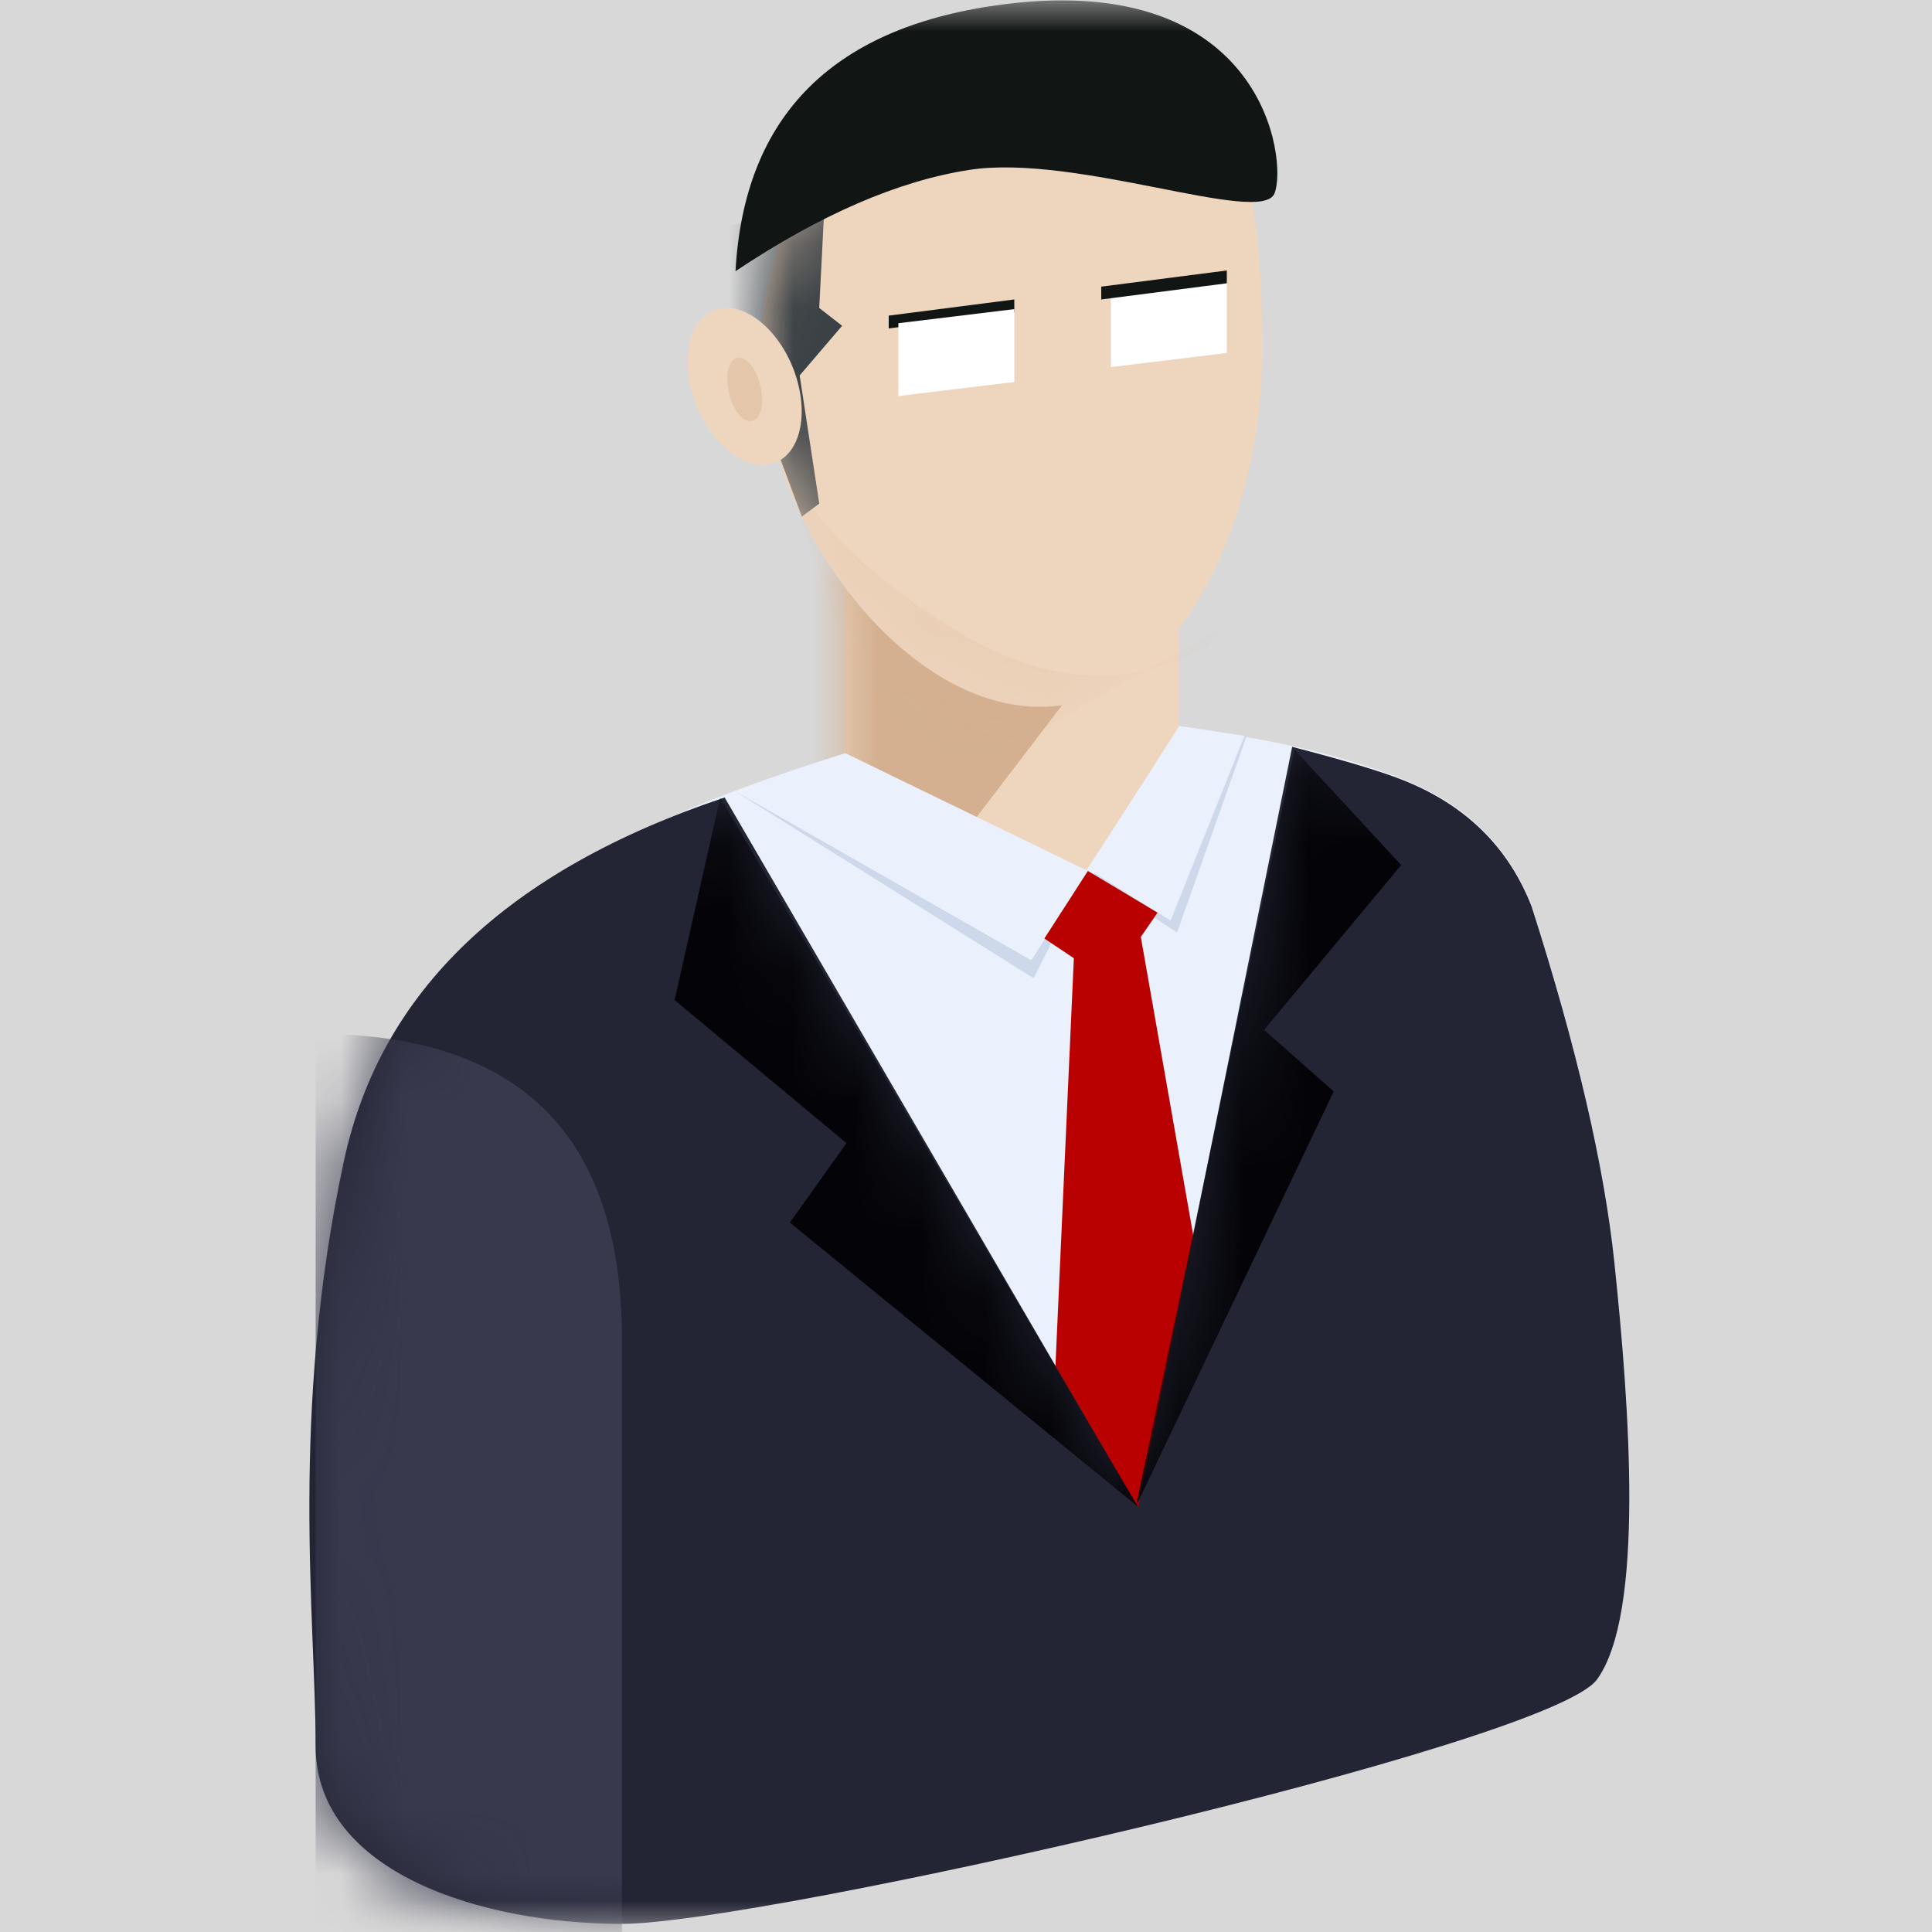 <?xml version="1.0" encoding="UTF-8"?>
<svg width="30px" height="30px" viewBox="0 0 30 30" version="1.1" xmlns="http://www.w3.org/2000/svg" xmlns:xlink="http://www.w3.org/1999/xlink">
    <rect x="0" y="0" width="30" height="30" fill="#808080" stroke="none"/>
    <title>雇主备份</title>
    <defs>
        <rect id="path-1" x="0" y="0" width="30" height="30"></rect>
        <polygon id="path-3" points="9.82869916e-14 0 5.189 0 5.189 9.872 9.82869916e-14 9.872"></polygon>
        <path d="M0.54,6.435 C1.103,3.803 3.074,1.921 6.452,0.79 L12.87,11.815 L15.265,0.004 C16.051,0.207 16.618,0.377 16.964,0.512 C17.948,0.897 18.622,1.555 18.984,2.486 C19.682,4.666 20.11,6.507 20.268,8.008 C20.504,10.26 20.741,13.469 19.997,14.487 C19.254,15.505 7.019,18.281 4.857,18.281 C2.696,18.281 0.101,17.491 0.101,15.517 C0.101,13.543 -0.304,10.384 0.54,6.435 Z" id="path-5"></path>
        <path d="M4.324,9.686 C6.473,9.686 7.783,6.774 7.783,4.157 C7.783,-1.371 6.041,0.209 3.891,0.209 C1.742,0.209 0,1.541 0,4.157 C0,6.774 2.175,9.686 4.324,9.686 Z" id="path-7"></path>
    </defs>
    <g id="多色设计方案" stroke="none" stroke-width="1" fill="none" fill-rule="evenodd">
        <g id="控件库30*30" transform="translate(-466, -860)">
            <g id="雇主备份" transform="translate(466, 860)">
                <mask id="mask-2" fill="white">
                    <use xlink:href="#path-1"></use>
                </mask>
                <use id="蒙版" fill="#D8D8D8" opacity="0" xlink:href="#path-1"></use>
                <g id="编组-17" mask="url(#mask-2)">
                    <g transform="translate(4.8, 0)">
                        <g id="编组" stroke-width="1" fill="none">
                            <g id="路径" transform="translate(8.316, 8.551)">
                                <mask id="mask-4" fill="white">
                                    <use xlink:href="#path-3"></use>
                                </mask>
                                <use id="蒙版" fill="#EED5BE" xlink:href="#path-3"></use>
                                <polygon fill="#D4B090" mask="url(#mask-4)" points="-2.594 -1.579 4.553 0.858 -4.635 12.889"></polygon>
                            </g>
                            <path d="M0.543,18.015 C1.05,15.424 3.077,14.06 4.428,13.277 C5.329,12.755 6.626,12.228 8.319,11.697 L12.062,13.524 L13.508,11.303 C14.83,11.444 15.983,11.707 16.967,12.092 C17.951,12.478 18.625,13.136 18.987,14.067 C19.685,16.247 20.113,18.087 20.271,19.589 C20.507,21.841 20.744,25.049 20,26.067 C19.257,27.085 7.022,29.861 4.86,29.861 C2.699,29.861 0.104,29.072 0.104,27.097 C0.104,25.123 0.037,20.607 0.543,18.015 Z" id="蒙版" fill="#EAF0FC"></path>
                            <polygon id="路径-11" fill="#B80100" points="11.89 14.542 11.553 22.007 13.039 23.981 14.187 21.791 12.87 14.295"></polygon>
                            <g id="路径-2" transform="translate(0, 11.593)">
                                <mask id="mask-6" fill="white">
                                    <use xlink:href="#path-5"></use>
                                </mask>
                                <use id="蒙版" fill="#232434" xlink:href="#path-5"></use>
                                <polygon id="路径-8" fill="#040408" mask="url(#mask-6)" points="15.302 0.049 16.957 1.839 14.829 4.399 15.91 5.355 12.836 11.803"></polygon>
                                <polygon id="路径-7" fill="#040408" mask="url(#mask-6)" points="6.384 0.79 5.675 3.936 8.344 6.157 7.465 7.391 12.87 11.803"></polygon>
                                <path d="M0.101,4.461 C3.272,4.461 4.857,6.04 4.857,9.199 C4.857,12.358 4.857,15.912 4.857,19.86 L0.101,19.86 L0.101,4.461 Z" fill="#38394D" mask="url(#mask-6)"></path>
                            </g>
                            <g id="路径-5" transform="translate(7.019, 1.29)">
                                <mask id="mask-8" fill="white">
                                    <use xlink:href="#path-7"></use>
                                </mask>
                                <use id="蒙版" fill="#EED5BE" xlink:href="#path-7"></use>
                                <path d="M-2.77111667e-14,4.947 C0.288,6.263 1.297,7.448 3.027,8.501 C4.756,9.554 6.342,9.422 7.783,8.106 L2.162,11.265 L-2.77111667e-14,4.947 Z" fill="#D4B090" opacity="0.4" mask="url(#mask-8)"></path>
                                <polygon id="路径-86" fill="#363D42" mask="url(#mask-8)" points="0.986 1.841 0.902 3.492 1.257 3.769 0.598 4.54 0.902 6.53 0.632 6.731 -1.007 2.35"></polygon>
                            </g>
                            <path d="M10.252,2.638 C11.911,2.381 14.789,3.513 14.991,3.002 C15.194,2.491 14.829,-0.432 10.826,0.062 C8.158,0.391 6.756,1.774 6.621,4.211 C7.936,3.333 9.146,2.809 10.252,2.638 Z" id="椭圆形" fill="#111514"></path>
                            <polygon id="路径-6备份" fill="#CED8EB" points="8.377 11.889 12.093 13.524 11.249 15.19 6.621 12.29"></polygon>
                            <polygon id="路径-6" fill="#EAF0FC" points="8.344 11.704 12.093 13.524 11.215 14.912 6.621 12.29"></polygon>
                            <polygon id="路径-9" fill="#CED8EB" points="12.161 13.616 13.478 14.48 14.559 11.426 13.579 11.395"></polygon>
                            <polygon id="路径-9备份" fill="#EAF0FC" points="12.093 13.493 13.377 14.295 14.525 11.426 13.512 11.272"></polygon>
                            <polygon id="路径-10" fill="#B80100" points="12.093 13.524 11.417 14.573 12.431 15.251 13.174 14.172"></polygon>
                            <path d="M7.044,7.219 C7.508,7.219 7.758,6.673 7.603,6 C7.448,5.327 6.946,4.782 6.482,4.782 C6.018,4.782 5.768,5.327 5.924,6 C6.079,6.673 6.581,7.219 7.044,7.219 Z" id="椭圆形" fill="#EED5BE"></path>
                            <path d="M6.849,6.54 C6.991,6.54 7.067,6.319 7.019,6.047 C6.972,5.774 6.819,5.553 6.677,5.553 C6.536,5.553 6.46,5.774 6.507,6.047 C6.554,6.319 6.708,6.54 6.849,6.54 Z" id="椭圆形备份" fill="#D4B090" opacity="0.4"></path>
                        </g>
                        <polygon id="矩形" fill="#111514" points="9 4.901 10.95 4.65 10.95 4.849 9 5.1"></polygon>
                        <polygon id="矩形" fill="#FFFFFF" points="9.15 5.019 10.95 4.8 10.95 5.931 9.15 6.15"></polygon>
                        <polygon id="矩形备份-18" fill="#FFFFFF" points="12.45 4.569 14.25 4.35 14.25 5.481 12.45 5.7"></polygon>
                        <polygon id="矩形备份-17" fill="#111514" points="12.3 4.451 14.25 4.2 14.25 4.399 12.3 4.65"></polygon>
                    </g>
                </g>
            </g>
        </g>
    </g>
</svg>